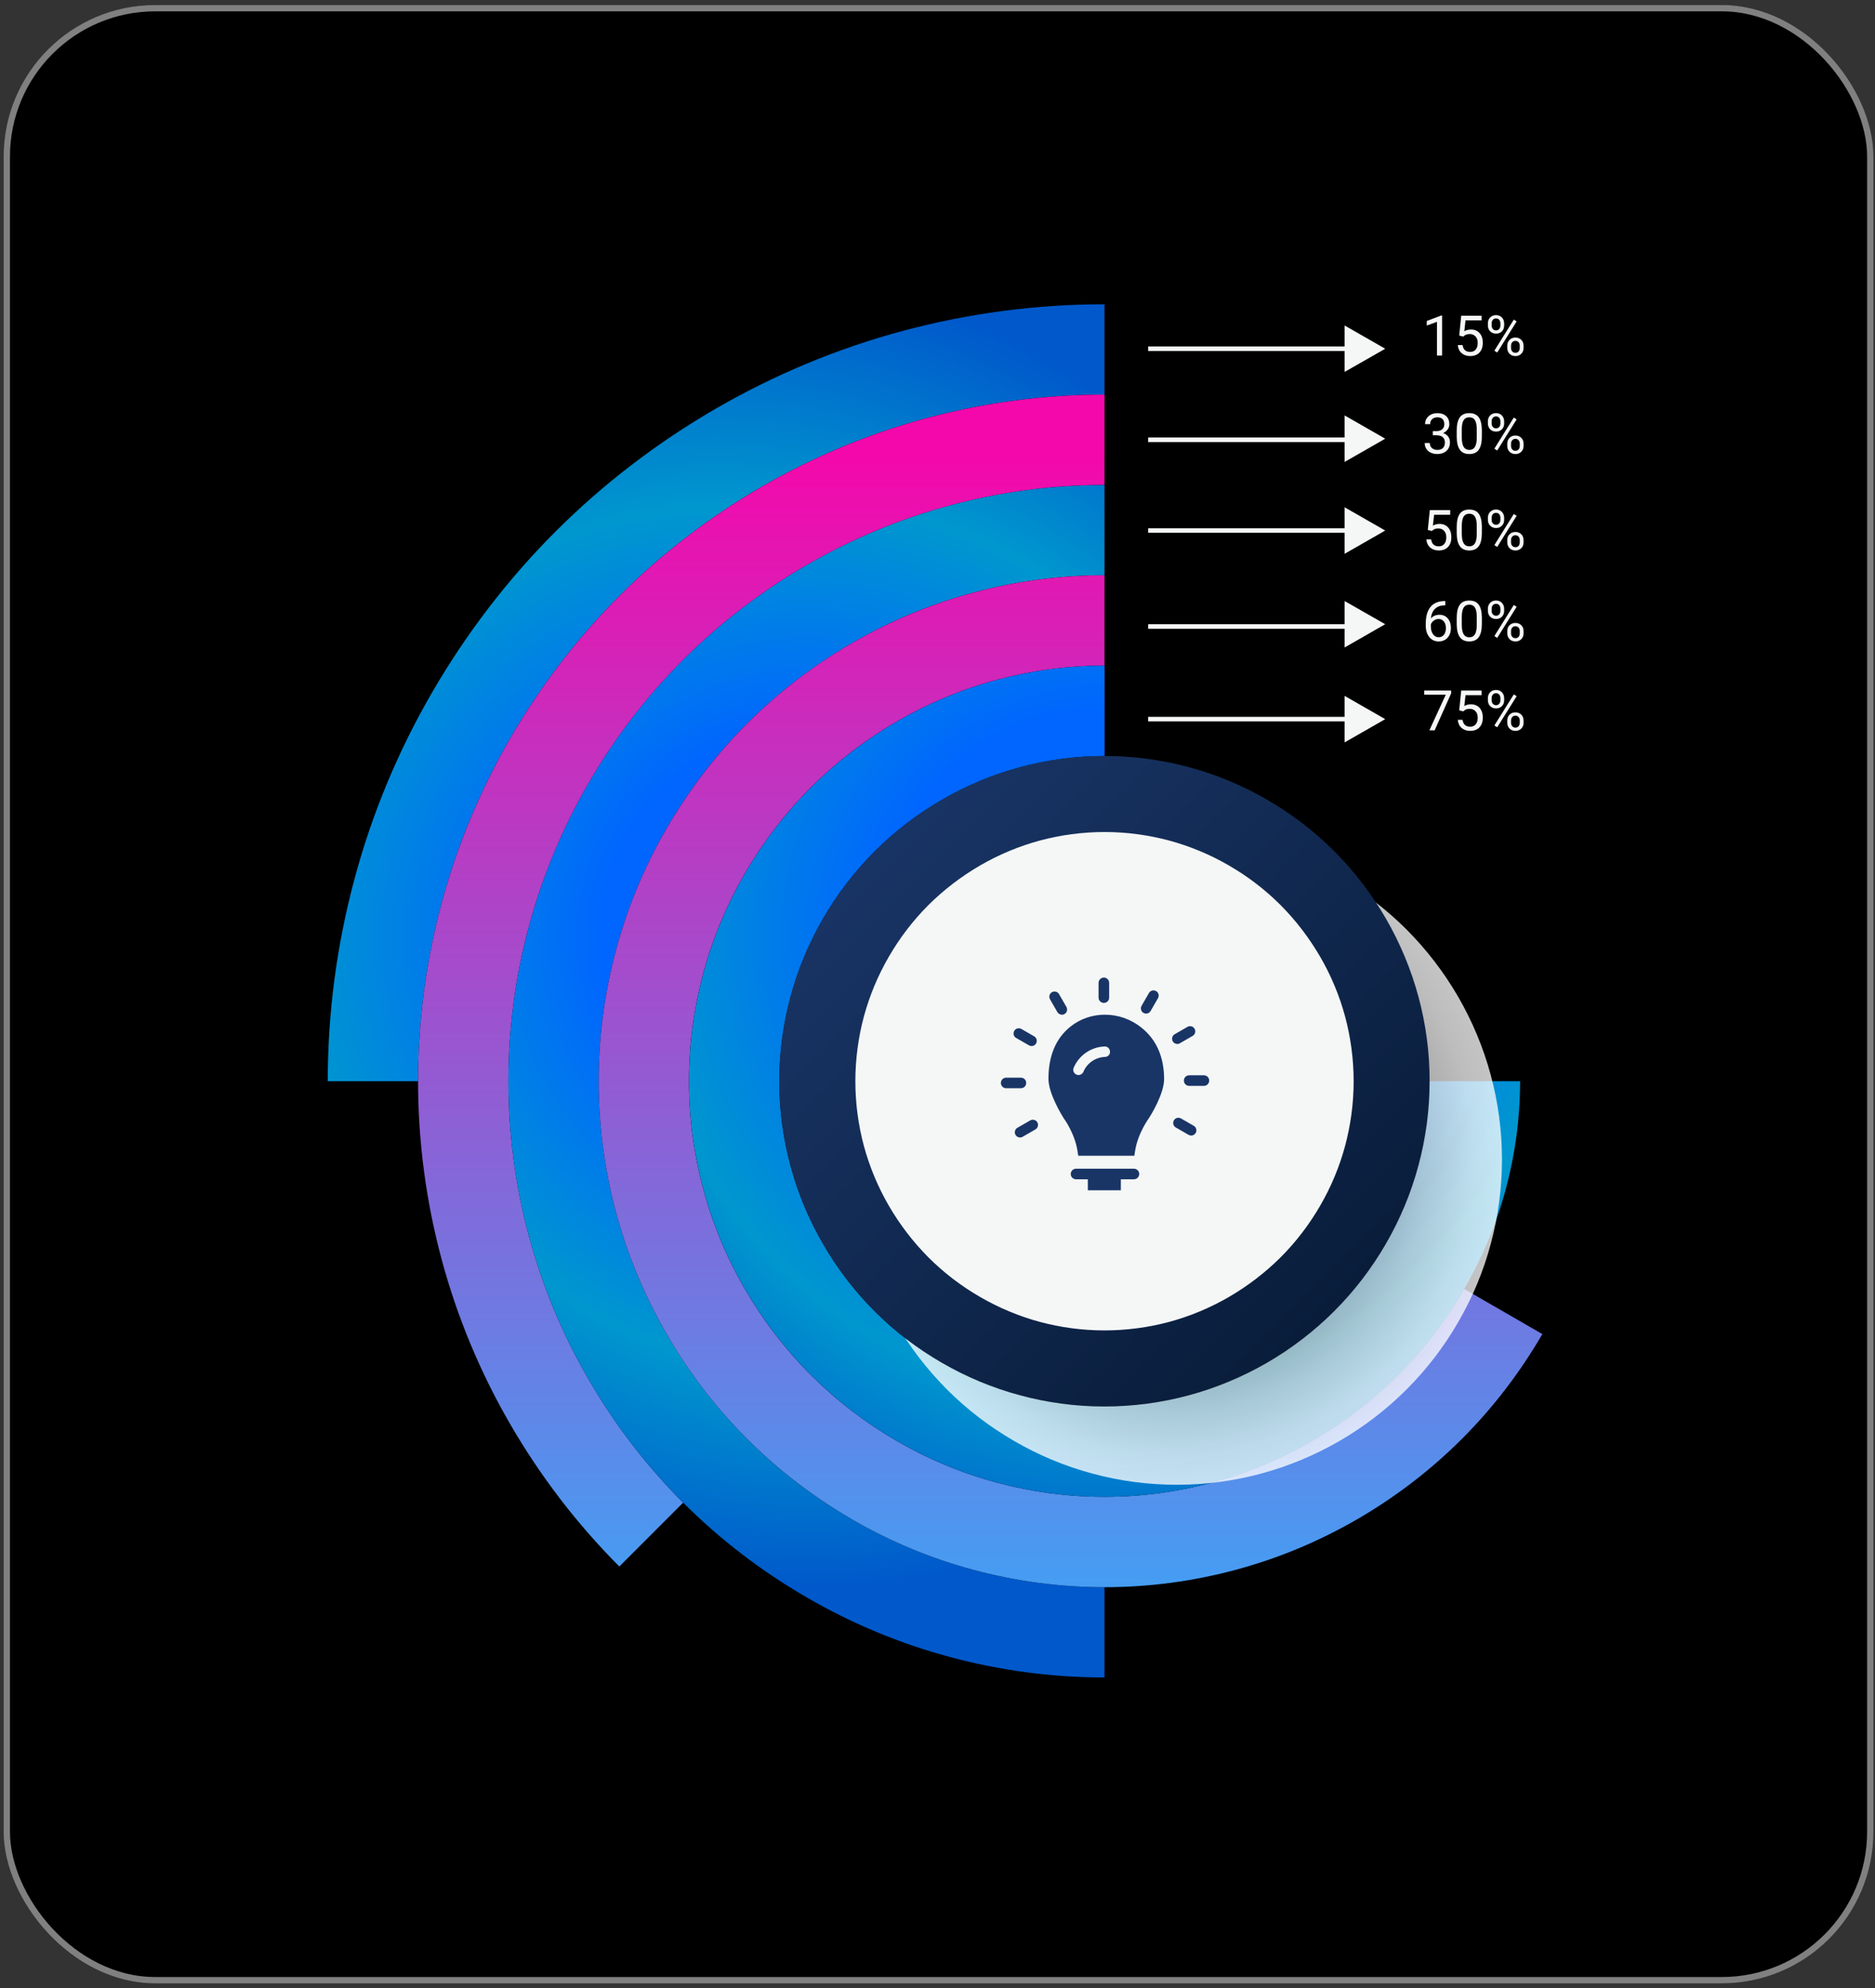 <svg width="183" height="194" viewBox="0 0 183 194" fill="none" xmlns="http://www.w3.org/2000/svg">
<rect x="0" y="0" width="183" height="194" fill="#333333" stroke="none"/>
<rect x="0.356" y="0.491" width="182.491" height="193.035" rx="14.795" fill="black"/>
<rect x="0.664" y="0.799" width="181.875" height="192.418" rx="14.487" stroke="white" stroke-opacity="0.5" stroke-width="0.616"/>
<path d="M107.799 29.69C101.01 29.69 94.441 30.598 88.179 32.269C81.699 33.997 75.575 36.576 69.897 39.853C64.147 43.178 58.859 47.225 54.195 51.889C49.532 56.553 45.484 61.849 42.151 67.599C38.866 73.269 36.295 79.4 34.567 85.881C32.896 92.142 31.988 98.712 31.988 105.501H40.804C40.804 99.507 41.607 93.7 43.092 88.16C44.624 82.442 46.904 77.024 49.807 72.02C52.752 66.942 56.328 62.271 60.449 58.15C64.569 54.03 69.24 50.453 74.318 47.509C79.33 44.605 84.74 42.326 90.458 40.794C95.99 39.309 101.805 38.506 107.799 38.506V29.69Z" fill="url(#paint0_radial)"/>
<path d="M90.458 40.794C84.74 42.327 79.322 44.606 74.318 47.509C69.241 50.453 64.569 54.03 60.449 58.151C56.328 62.271 52.752 66.942 49.807 72.02C46.904 77.032 44.625 82.442 43.092 88.16C41.607 93.692 40.804 99.507 40.804 105.501C40.804 111.495 41.607 117.302 43.092 122.842C44.625 128.56 46.904 133.978 49.807 138.982C52.752 144.059 56.328 148.731 60.449 152.851L66.678 146.622C63.093 143.037 59.994 138.99 57.44 134.578C54.917 130.23 52.938 125.526 51.608 120.554C50.318 115.753 49.621 110.7 49.621 105.501C49.621 100.294 50.318 95.249 51.608 90.447C52.938 85.484 54.917 80.779 57.44 76.424C59.994 72.012 63.101 67.964 66.678 64.379C70.263 60.795 74.31 57.696 78.722 55.141C83.069 52.619 87.774 50.64 92.745 49.31C97.547 48.02 102.6 47.323 107.799 47.323V38.506C101.805 38.506 95.998 39.309 90.458 40.794Z" fill="url(#paint1_linear)"/>
<path d="M60.116 92.727C61.243 88.509 62.922 84.527 65.063 80.828C67.229 77.089 69.865 73.65 72.906 70.609C75.948 67.567 79.387 64.939 83.126 62.766C86.816 60.624 90.807 58.945 95.024 57.818C99.104 56.723 103.386 56.131 107.799 56.131V47.323C102.592 47.323 97.547 48.02 92.745 49.31C87.781 50.64 83.077 52.619 78.722 55.142C74.31 57.696 70.262 60.803 66.677 64.38C63.093 67.965 59.994 72.012 57.439 76.424C54.917 80.771 52.938 85.475 51.608 90.447C50.318 95.249 49.621 100.294 49.621 105.501C49.621 110.708 50.318 115.753 51.608 120.554C52.938 125.518 54.917 130.222 57.439 134.578C59.994 138.99 63.101 143.037 66.677 146.622C70.262 150.207 74.31 153.305 78.722 155.86C83.069 158.383 87.773 160.362 92.745 161.692C97.555 162.981 102.6 163.679 107.799 163.679V154.871C103.378 154.871 99.104 154.279 95.024 153.184C90.807 152.056 86.824 150.377 83.126 148.236C79.387 146.071 75.948 143.435 72.906 140.393C69.865 137.352 67.237 133.913 65.063 130.174C62.922 126.483 61.243 122.493 60.116 118.275C59.021 114.196 58.429 109.913 58.429 105.501C58.429 101.081 59.021 96.806 60.116 92.727Z" fill="url(#paint2_radial)"/>
<path d="M142.902 125.769C141.118 128.843 138.96 131.666 136.462 134.164C133.964 136.662 131.141 138.828 128.068 140.604C125.034 142.364 121.757 143.743 118.294 144.667C114.944 145.568 111.432 146.054 107.799 146.054C104.173 146.054 100.653 145.568 97.304 144.667C93.84 143.743 90.564 142.364 87.53 140.604C84.456 138.82 81.634 136.662 79.136 134.164C76.638 131.666 74.48 128.843 72.696 125.769C70.936 122.736 69.557 119.459 68.632 115.996C67.732 112.646 67.245 109.126 67.245 105.501C67.245 101.875 67.732 98.355 68.632 95.005C69.557 91.542 70.936 88.266 72.696 85.232C74.48 82.158 76.638 79.336 79.136 76.838C81.634 74.339 84.456 72.182 87.53 70.398C90.564 68.638 93.84 67.259 97.304 66.334C100.653 65.434 104.173 64.947 107.799 64.947V56.131C103.379 56.131 99.104 56.723 95.025 57.818C90.807 58.945 86.825 60.624 83.126 62.765C79.387 64.931 75.948 67.567 72.907 70.609C69.865 73.65 67.237 77.089 65.064 80.828C62.922 84.518 61.243 88.509 60.116 92.726C59.021 96.806 58.429 101.089 58.429 105.501C58.429 109.921 59.021 114.195 60.116 118.275C61.243 122.493 62.922 126.475 65.064 130.174C67.229 133.913 69.865 137.352 72.907 140.393C75.948 143.435 79.387 146.062 83.126 148.236C86.816 150.377 90.807 152.056 95.025 153.184C99.104 154.279 103.387 154.871 107.799 154.871C112.219 154.871 116.494 154.279 120.573 153.184C124.791 152.056 128.773 150.377 132.472 148.236C136.211 146.071 139.65 143.435 142.691 140.393C145.733 137.352 148.361 133.913 150.534 130.174L142.902 125.769Z" fill="url(#paint3_linear)"/>
<path d="M139.536 105.501C139.536 108.34 139.155 111.089 138.449 113.717C137.719 116.426 136.641 118.989 135.27 121.365C133.875 123.774 132.18 125.98 130.233 127.935C128.278 129.89 126.072 131.585 123.663 132.98C121.287 134.359 118.724 135.437 116.015 136.159C113.395 136.865 110.646 137.246 107.799 137.246C104.96 137.246 102.211 136.865 99.583 136.159C96.874 135.429 94.311 134.351 91.934 132.98C89.525 131.585 87.319 129.89 85.365 127.943C83.41 125.997 81.715 123.774 80.328 121.373C78.949 118.997 77.87 116.434 77.148 113.725C76.443 111.105 76.062 108.356 76.062 105.509C76.062 102.67 76.443 99.921 77.148 97.293C77.878 94.584 78.957 92.021 80.328 89.644C81.723 87.236 83.418 85.029 85.373 83.075C87.327 81.12 89.534 79.425 91.942 78.038C94.319 76.659 96.882 75.58 99.591 74.859C102.211 74.153 104.96 73.772 107.807 73.772V64.947C104.181 64.947 100.661 65.434 97.312 66.334C93.848 67.259 90.572 68.638 87.538 70.398C84.464 72.182 81.642 74.34 79.144 76.838C76.646 79.336 74.488 82.158 72.704 85.232C70.944 88.266 69.565 91.542 68.64 95.006C67.74 98.355 67.253 101.867 67.253 105.501C67.253 109.126 67.74 112.646 68.64 115.996C69.565 119.459 70.944 122.736 72.704 125.769C74.488 128.843 76.646 131.666 79.144 134.164C81.642 136.662 84.464 138.82 87.538 140.604C90.572 142.364 93.848 143.743 97.312 144.667C100.661 145.568 104.181 146.054 107.807 146.054C111.432 146.054 114.953 145.568 118.302 144.667C121.766 143.743 125.042 142.364 128.076 140.604C131.15 138.82 133.972 136.662 136.47 134.164C138.968 131.666 141.126 128.843 142.91 125.769C144.67 122.736 146.049 119.459 146.974 115.996C147.874 112.646 148.361 109.134 148.361 105.501H139.536Z" fill="url(#paint4_radial)"/>
<path opacity="0.77" d="M145.505 104.925C144.776 102.216 143.697 99.653 142.326 97.276C140.931 94.868 139.236 92.662 137.289 90.707C135.335 88.752 133.129 87.057 130.72 85.67C128.343 84.291 125.78 83.213 123.071 82.491C120.452 81.785 117.702 81.404 114.855 81.404C112.016 81.404 109.267 81.785 106.639 82.491C103.93 83.221 101.367 84.299 98.991 85.67C96.582 87.065 94.376 88.76 92.421 90.707C90.466 92.662 88.771 94.868 87.384 97.276C86.005 99.653 84.927 102.216 84.205 104.925C83.499 107.545 83.118 110.294 83.118 113.141C83.118 115.98 83.499 118.729 84.205 121.357C84.935 124.066 86.013 126.629 87.384 129.006C88.779 131.414 90.474 133.621 92.421 135.575C94.368 137.53 96.59 139.225 98.991 140.612C101.367 141.991 103.93 143.07 106.639 143.791C109.259 144.497 112.008 144.878 114.855 144.878C117.694 144.878 120.443 144.497 123.071 143.791C125.78 143.061 128.343 141.983 130.72 140.612C133.129 139.217 135.335 137.522 137.289 135.567C139.244 133.612 140.939 131.406 142.326 128.997C143.705 126.621 144.784 124.058 145.505 121.349C146.211 118.729 146.592 115.98 146.592 113.133C146.592 110.302 146.211 107.553 145.505 104.925Z" fill="url(#paint5_radial)"/>
<path d="M138.449 97.285C137.719 94.576 136.64 92.013 135.27 89.636C133.875 87.227 132.18 85.021 130.233 83.067C128.278 81.112 126.072 79.417 123.663 78.03C121.287 76.651 118.724 75.572 116.015 74.85C113.395 74.145 110.646 73.764 107.799 73.764C104.96 73.764 102.211 74.145 99.583 74.85C96.874 75.581 94.311 76.659 91.934 78.03C89.525 79.425 87.319 81.12 85.365 83.067C83.41 85.021 81.715 87.227 80.32 89.636C78.941 92.013 77.862 94.576 77.14 97.285C76.435 99.904 76.053 102.654 76.053 105.501C76.053 108.34 76.435 111.089 77.14 113.717C77.87 116.426 78.949 118.989 80.32 121.365C81.715 123.774 83.41 125.98 85.356 127.935C87.303 129.89 89.517 131.585 91.926 132.972C94.303 134.351 96.865 135.429 99.575 136.151C102.194 136.857 104.944 137.238 107.791 137.238C110.629 137.238 113.379 136.857 116.007 136.151C118.716 135.421 121.279 134.343 123.655 132.972C126.064 131.577 128.27 129.882 130.225 127.927C132.18 125.972 133.875 123.766 135.262 121.357C136.64 118.981 137.719 116.418 138.441 113.709C139.147 111.089 139.528 108.34 139.528 105.493C139.536 102.662 139.155 99.913 138.449 97.285Z" fill="url(#paint6_linear)"/>
<path d="M131.287 99.207C130.728 97.13 129.901 95.167 128.846 93.351C127.775 91.51 126.478 89.814 124.985 88.314C123.485 86.813 121.798 85.524 119.949 84.453C118.132 83.399 116.169 82.572 114.093 82.012C112.081 81.477 109.972 81.185 107.799 81.185C105.625 81.185 103.516 81.477 101.505 82.012C99.429 82.572 97.466 83.399 95.649 84.453C93.808 85.524 92.113 86.822 90.612 88.314C89.112 89.814 87.822 91.501 86.751 93.351C85.697 95.167 84.87 97.13 84.31 99.207C83.775 101.218 83.483 103.327 83.483 105.5C83.483 107.674 83.775 109.783 84.31 111.794C84.87 113.871 85.697 115.834 86.751 117.65C87.822 119.491 89.12 121.187 90.612 122.687C92.113 124.188 93.8 125.477 95.649 126.548C97.466 127.602 99.429 128.429 101.505 128.989C103.516 129.524 105.625 129.816 107.799 129.816C109.972 129.816 112.081 129.524 114.093 128.989C116.169 128.429 118.132 127.602 119.949 126.548C121.79 125.477 123.485 124.179 124.985 122.687C126.486 121.187 127.775 119.5 128.846 117.65C129.901 115.834 130.728 113.871 131.287 111.794C131.823 109.783 132.115 107.674 132.115 105.5C132.115 103.327 131.823 101.218 131.287 99.207Z" fill="#F5F7F6"/>
<path d="M131.231 36.292L135.197 34.029L131.231 31.758V33.802H112.057V34.248H131.231V36.292Z" fill="#F5F7F6"/>
<path d="M131.231 42.692H112.057V43.138H131.231V45.076L135.197 42.805L131.231 40.534V42.692Z" fill="#F5F7F6"/>
<path d="M131.231 51.549H112.057V51.987H131.231V54.039L135.197 51.768L131.231 49.497V51.549Z" fill="#F5F7F6"/>
<path d="M131.231 60.908H112.057V61.355H131.231V63.179L135.197 60.908L131.231 58.645V60.908Z" fill="#F5F7F6"/>
<path d="M131.231 69.944H112.057V70.39H131.231V72.442L135.197 70.171L131.231 67.9V69.944Z" fill="#F5F7F6"/>
<path d="M141.632 67.654L140.023 71.261H139.506L141.109 67.782H139.007V67.377H141.632V67.654ZM142.419 69.314L142.616 67.377H144.606V67.833H143.035L142.918 68.892C143.108 68.78 143.324 68.724 143.566 68.724C143.92 68.724 144.201 68.841 144.409 69.076C144.617 69.309 144.721 69.625 144.721 70.023C144.721 70.423 144.612 70.739 144.395 70.97C144.18 71.199 143.879 71.314 143.491 71.314C143.148 71.314 142.868 71.219 142.651 71.029C142.434 70.838 142.31 70.575 142.28 70.239H142.747C142.777 70.461 142.856 70.629 142.984 70.743C143.112 70.855 143.281 70.911 143.491 70.911C143.721 70.911 143.9 70.833 144.03 70.677C144.162 70.52 144.227 70.304 144.227 70.028C144.227 69.769 144.156 69.561 144.014 69.404C143.873 69.246 143.686 69.167 143.451 69.167C143.236 69.167 143.067 69.214 142.944 69.308L142.814 69.415L142.419 69.314ZM145.217 68.124C145.217 67.891 145.291 67.699 145.438 67.548C145.588 67.397 145.779 67.321 146.012 67.321C146.248 67.321 146.44 67.397 146.585 67.55C146.733 67.701 146.807 67.898 146.807 68.14V68.329C146.807 68.564 146.732 68.756 146.583 68.905C146.435 69.053 146.247 69.127 146.017 69.127C145.786 69.127 145.595 69.053 145.444 68.905C145.293 68.756 145.217 68.558 145.217 68.311V68.124ZM145.585 68.329C145.585 68.468 145.624 68.583 145.702 68.673C145.781 68.762 145.886 68.807 146.017 68.807C146.144 68.807 146.245 68.763 146.321 68.676C146.4 68.589 146.439 68.47 146.439 68.319V68.124C146.439 67.985 146.4 67.87 146.324 67.78C146.248 67.689 146.144 67.644 146.012 67.644C145.88 67.644 145.776 67.689 145.7 67.78C145.623 67.87 145.585 67.989 145.585 68.135V68.329ZM147.108 70.308C147.108 70.076 147.182 69.884 147.33 69.735C147.479 69.584 147.67 69.508 147.903 69.508C148.136 69.508 148.327 69.583 148.477 69.732C148.626 69.882 148.701 70.08 148.701 70.327V70.516C148.701 70.749 148.626 70.942 148.477 71.093C148.329 71.242 148.14 71.317 147.908 71.317C147.677 71.317 147.486 71.243 147.335 71.095C147.184 70.946 147.108 70.748 147.108 70.501V70.308ZM147.476 70.516C147.476 70.657 147.515 70.773 147.594 70.863C147.672 70.952 147.777 70.997 147.908 70.997C148.037 70.997 148.139 70.953 148.215 70.866C148.292 70.777 148.33 70.657 148.33 70.506V70.308C148.33 70.168 148.291 70.053 148.213 69.964C148.136 69.875 148.033 69.831 147.903 69.831C147.777 69.831 147.674 69.875 147.594 69.964C147.515 70.052 147.476 70.17 147.476 70.319V70.516ZM146.129 70.967L145.849 70.791L147.746 67.756L148.026 67.932L146.129 70.967Z" fill="#F5F7F6"/>
<path d="M141.061 58.649V59.068H140.97C140.586 59.075 140.28 59.188 140.053 59.409C139.825 59.629 139.694 59.94 139.658 60.34C139.863 60.105 140.142 59.988 140.496 59.988C140.833 59.988 141.103 60.107 141.304 60.345C141.507 60.584 141.608 60.891 141.608 61.268C141.608 61.668 141.499 61.988 141.28 62.228C141.063 62.468 140.771 62.589 140.405 62.589C140.033 62.589 139.732 62.446 139.501 62.162C139.269 61.875 139.154 61.507 139.154 61.057V60.868C139.154 60.153 139.306 59.607 139.61 59.23C139.916 58.851 140.37 58.658 140.973 58.649H141.061ZM140.413 60.398C140.244 60.398 140.088 60.449 139.946 60.551C139.804 60.652 139.705 60.779 139.65 60.932V61.113C139.65 61.434 139.722 61.691 139.866 61.887C140.01 62.083 140.19 62.18 140.405 62.18C140.627 62.18 140.801 62.099 140.928 61.935C141.056 61.771 141.12 61.557 141.12 61.292C141.12 61.025 141.055 60.81 140.925 60.647C140.797 60.481 140.626 60.398 140.413 60.398ZM144.628 60.879C144.628 61.457 144.529 61.886 144.331 62.167C144.134 62.448 143.825 62.589 143.406 62.589C142.991 62.589 142.685 62.452 142.486 62.178C142.286 61.902 142.183 61.491 142.176 60.945V60.286C142.176 59.716 142.275 59.291 142.472 59.014C142.67 58.737 142.979 58.598 143.4 58.598C143.818 58.598 144.126 58.732 144.323 59.001C144.521 59.267 144.622 59.68 144.628 60.239V60.879ZM144.134 60.204C144.134 59.786 144.075 59.482 143.958 59.291C143.841 59.099 143.655 59.003 143.4 59.003C143.148 59.003 142.964 59.099 142.848 59.289C142.733 59.479 142.673 59.772 142.67 60.166V60.956C142.67 61.376 142.73 61.686 142.851 61.887C142.974 62.086 143.159 62.186 143.406 62.186C143.649 62.186 143.83 62.092 143.947 61.903C144.066 61.715 144.129 61.417 144.134 61.012V60.204ZM145.217 59.398C145.217 59.165 145.291 58.973 145.438 58.822C145.588 58.671 145.779 58.595 146.012 58.595C146.248 58.595 146.44 58.672 146.585 58.825C146.733 58.976 146.807 59.172 146.807 59.414V59.604C146.807 59.838 146.732 60.03 146.583 60.18C146.435 60.327 146.247 60.401 146.017 60.401C145.786 60.401 145.595 60.327 145.444 60.18C145.293 60.03 145.217 59.832 145.217 59.585V59.398ZM145.585 59.604C145.585 59.742 145.624 59.857 145.702 59.948C145.781 60.037 145.886 60.081 146.017 60.081C146.144 60.081 146.245 60.038 146.321 59.95C146.4 59.863 146.439 59.744 146.439 59.593V59.398C146.439 59.26 146.4 59.145 146.324 59.054C146.248 58.963 146.144 58.918 146.012 58.918C145.88 58.918 145.776 58.963 145.7 59.054C145.623 59.145 145.585 59.263 145.585 59.409V59.604ZM147.108 61.583C147.108 61.35 147.182 61.159 147.33 61.009C147.479 60.858 147.67 60.783 147.903 60.783C148.136 60.783 148.327 60.857 148.477 61.007C148.626 61.156 148.701 61.354 148.701 61.602V61.791C148.701 62.024 148.626 62.216 148.477 62.367C148.329 62.517 148.14 62.591 147.908 62.591C147.677 62.591 147.486 62.517 147.335 62.37C147.184 62.22 147.108 62.022 147.108 61.775V61.583ZM147.476 61.791C147.476 61.931 147.515 62.047 147.594 62.138C147.672 62.227 147.777 62.271 147.908 62.271C148.037 62.271 148.139 62.227 148.215 62.14C148.292 62.051 148.33 61.931 148.33 61.78V61.583C148.33 61.442 148.291 61.328 148.213 61.239C148.136 61.15 148.033 61.105 147.903 61.105C147.777 61.105 147.674 61.15 147.594 61.239C147.515 61.326 147.476 61.444 147.476 61.593V61.791ZM146.129 62.242L145.849 62.066L147.746 59.03L148.026 59.206L146.129 62.242Z" fill="#F5F7F6"/>
<path d="M139.351 51.711L139.549 49.774H141.539V50.23H139.967L139.85 51.289C140.04 51.178 140.256 51.121 140.498 51.121C140.852 51.121 141.133 51.239 141.341 51.474C141.549 51.706 141.653 52.022 141.653 52.42C141.653 52.821 141.545 53.136 141.328 53.367C141.113 53.597 140.811 53.712 140.424 53.712C140.08 53.712 139.8 53.616 139.583 53.426C139.366 53.236 139.243 52.973 139.213 52.637H139.679C139.71 52.859 139.789 53.027 139.917 53.141C140.045 53.253 140.214 53.309 140.424 53.309C140.653 53.309 140.833 53.23 140.962 53.074C141.094 52.917 141.16 52.702 141.16 52.426C141.16 52.166 141.089 51.958 140.946 51.802C140.806 51.643 140.618 51.564 140.384 51.564C140.168 51.564 139.999 51.611 139.877 51.706L139.746 51.812L139.351 51.711ZM144.628 52.002C144.628 52.58 144.529 53.009 144.331 53.29C144.134 53.571 143.825 53.712 143.406 53.712C142.991 53.712 142.685 53.575 142.486 53.301C142.286 53.025 142.183 52.614 142.176 52.068V51.41C142.176 50.839 142.275 50.415 142.472 50.137C142.67 49.86 142.979 49.721 143.4 49.721C143.818 49.721 144.126 49.855 144.323 50.124C144.521 50.391 144.622 50.803 144.628 51.361V52.002ZM144.134 51.327C144.134 50.909 144.075 50.605 143.958 50.415C143.841 50.222 143.655 50.127 143.4 50.127C143.148 50.127 142.964 50.222 142.848 50.412C142.733 50.602 142.673 50.895 142.67 51.289V52.079C142.67 52.499 142.73 52.809 142.851 53.01C142.974 53.209 143.159 53.309 143.406 53.309C143.649 53.309 143.83 53.215 143.947 53.026C144.066 52.837 144.129 52.541 144.134 52.135V51.327ZM145.217 50.521C145.217 50.288 145.291 50.096 145.438 49.945C145.588 49.794 145.779 49.718 146.012 49.718C146.248 49.718 146.44 49.795 146.585 49.948C146.733 50.099 146.807 50.295 146.807 50.537V50.727C146.807 50.961 146.732 51.154 146.583 51.303C146.435 51.45 146.247 51.524 146.017 51.524C145.786 51.524 145.595 51.45 145.444 51.303C145.293 51.154 145.217 50.955 145.217 50.708V50.521ZM145.585 50.727C145.585 50.865 145.624 50.98 145.702 51.071C145.781 51.16 145.886 51.204 146.017 51.204C146.144 51.204 146.245 51.161 146.321 51.073C146.4 50.986 146.439 50.867 146.439 50.716V50.521C146.439 50.383 146.4 50.268 146.324 50.177C146.248 50.087 146.144 50.041 146.012 50.041C145.88 50.041 145.776 50.087 145.7 50.177C145.623 50.268 145.585 50.386 145.585 50.532V50.727ZM147.108 52.706C147.108 52.473 147.182 52.282 147.33 52.132C147.479 51.981 147.67 51.906 147.903 51.906C148.136 51.906 148.327 51.98 148.477 52.13C148.626 52.279 148.701 52.477 148.701 52.725V52.914C148.701 53.147 148.626 53.339 148.477 53.49C148.329 53.639 148.14 53.714 147.908 53.714C147.677 53.714 147.486 53.64 147.335 53.493C147.184 53.343 147.108 53.145 147.108 52.898V52.706ZM147.476 52.914C147.476 53.054 147.515 53.17 147.594 53.261C147.672 53.35 147.777 53.394 147.908 53.394C148.037 53.394 148.139 53.351 148.215 53.263C148.292 53.175 148.33 53.054 148.33 52.903V52.706C148.33 52.565 148.291 52.451 148.213 52.362C148.136 52.273 148.033 52.228 147.903 52.228C147.777 52.228 147.674 52.273 147.594 52.362C147.515 52.449 147.476 52.567 147.476 52.717V52.914ZM146.129 53.365L145.849 53.189L147.746 50.153L148.026 50.329L146.129 53.365Z" fill="#F5F7F6"/>
<path d="M139.842 42.068H140.213C140.446 42.064 140.629 42.003 140.762 41.883C140.896 41.764 140.962 41.603 140.962 41.401C140.962 40.945 140.736 40.718 140.282 40.718C140.069 40.718 139.898 40.779 139.77 40.902C139.644 41.023 139.581 41.184 139.581 41.385H139.087C139.087 41.077 139.199 40.822 139.423 40.619C139.649 40.415 139.935 40.312 140.282 40.312C140.649 40.312 140.936 40.409 141.144 40.603C141.352 40.797 141.456 41.066 141.456 41.411C141.456 41.58 141.401 41.744 141.291 41.902C141.182 42.06 141.034 42.179 140.845 42.257C141.058 42.325 141.223 42.437 141.339 42.593C141.456 42.749 141.515 42.941 141.515 43.166C141.515 43.515 141.401 43.792 141.173 43.996C140.946 44.201 140.649 44.303 140.285 44.303C139.92 44.303 139.623 44.204 139.394 44.007C139.166 43.809 139.052 43.549 139.052 43.225H139.549C139.549 43.43 139.615 43.593 139.749 43.716C139.882 43.839 140.061 43.9 140.285 43.9C140.523 43.9 140.705 43.838 140.832 43.713C140.958 43.589 141.021 43.41 141.021 43.177C141.021 42.951 140.952 42.778 140.813 42.657C140.674 42.536 140.474 42.474 140.213 42.47H139.842V42.068ZM144.628 42.593C144.628 43.171 144.529 43.6 144.331 43.881C144.134 44.162 143.825 44.303 143.406 44.303C142.991 44.303 142.685 44.166 142.486 43.892C142.286 43.616 142.183 43.206 142.176 42.66V42.001C142.176 41.43 142.275 41.006 142.472 40.728C142.67 40.451 142.979 40.312 143.4 40.312C143.818 40.312 144.126 40.447 144.323 40.715C144.521 40.982 144.622 41.394 144.628 41.953V42.593ZM144.134 41.918C144.134 41.5 144.075 41.196 143.958 41.006C143.841 40.814 143.655 40.718 143.4 40.718C143.148 40.718 142.964 40.813 142.848 41.003C142.733 41.194 142.673 41.486 142.67 41.881V42.67C142.67 43.09 142.73 43.4 142.851 43.601C142.974 43.8 143.159 43.9 143.406 43.9C143.649 43.9 143.83 43.806 143.947 43.617C144.066 43.429 144.129 43.132 144.134 42.726V41.918ZM145.217 41.113C145.217 40.88 145.291 40.688 145.438 40.536C145.588 40.385 145.779 40.31 146.012 40.31C146.248 40.31 146.44 40.386 146.585 40.539C146.733 40.69 146.807 40.887 146.807 41.129V41.318C146.807 41.553 146.732 41.745 146.583 41.894C146.435 42.042 146.247 42.115 146.017 42.115C145.786 42.115 145.595 42.042 145.444 41.894C145.293 41.745 145.217 41.547 145.217 41.299V41.113ZM145.585 41.318C145.585 41.457 145.624 41.571 145.702 41.662C145.781 41.751 145.886 41.795 146.017 41.795C146.144 41.795 146.245 41.752 146.321 41.665C146.4 41.578 146.439 41.459 146.439 41.307V41.113C146.439 40.974 146.4 40.859 146.324 40.769C146.248 40.678 146.144 40.632 146.012 40.632C145.88 40.632 145.776 40.678 145.7 40.769C145.623 40.859 145.585 40.977 145.585 41.123V41.318ZM147.108 43.297C147.108 43.064 147.182 42.873 147.33 42.724C147.479 42.573 147.67 42.497 147.903 42.497C148.136 42.497 148.327 42.572 148.477 42.721C148.626 42.87 148.701 43.069 148.701 43.316V43.505C148.701 43.738 148.626 43.93 148.477 44.081C148.329 44.231 148.14 44.306 147.908 44.306C147.677 44.306 147.486 44.232 147.335 44.084C147.184 43.935 147.108 43.736 147.108 43.489V43.297ZM147.476 43.505C147.476 43.646 147.515 43.761 147.594 43.852C147.672 43.941 147.777 43.985 147.908 43.985C148.037 43.985 148.139 43.942 148.215 43.855C148.292 43.766 148.33 43.646 148.33 43.495V43.297C148.33 43.157 148.291 43.042 148.213 42.953C148.136 42.864 148.033 42.82 147.903 42.82C147.777 42.82 147.674 42.864 147.594 42.953C147.515 43.04 147.476 43.158 147.476 43.308V43.505ZM146.129 43.956L145.849 43.78L147.746 40.745L148.026 40.92L146.129 43.956Z" fill="#F5F7F6"/>
<path d="M140.746 34.69H140.25V31.401L139.255 31.766V31.318L140.669 30.787H140.746V34.69ZM142.419 32.743L142.616 30.806H144.606V31.262H143.035L142.918 32.321C143.108 32.209 143.324 32.153 143.566 32.153C143.92 32.153 144.201 32.271 144.409 32.505C144.617 32.738 144.721 33.054 144.721 33.452C144.721 33.852 144.612 34.168 144.395 34.399C144.18 34.629 143.879 34.743 143.491 34.743C143.148 34.743 142.868 34.648 142.651 34.458C142.434 34.268 142.31 34.004 142.28 33.668H142.747C142.777 33.891 142.856 34.059 142.984 34.172C143.112 34.285 143.281 34.34 143.491 34.34C143.721 34.34 143.9 34.262 144.03 34.106C144.162 33.949 144.227 33.733 144.227 33.458C144.227 33.198 144.156 32.99 144.014 32.833C143.873 32.675 143.686 32.596 143.451 32.596C143.236 32.596 143.067 32.643 142.944 32.737L142.814 32.844L142.419 32.743ZM145.217 31.553C145.217 31.32 145.291 31.128 145.438 30.977C145.588 30.826 145.779 30.75 146.012 30.75C146.248 30.75 146.44 30.827 146.585 30.98C146.733 31.131 146.807 31.327 146.807 31.569V31.758C146.807 31.993 146.732 32.185 146.583 32.335C146.435 32.482 146.247 32.556 146.017 32.556C145.786 32.556 145.595 32.482 145.444 32.335C145.293 32.185 145.217 31.987 145.217 31.74V31.553ZM145.585 31.758C145.585 31.897 145.624 32.012 145.702 32.102C145.781 32.191 145.886 32.236 146.017 32.236C146.144 32.236 146.245 32.192 146.321 32.105C146.4 32.018 146.439 31.899 146.439 31.748V31.553C146.439 31.414 146.4 31.3 146.324 31.209C146.248 31.118 146.144 31.073 146.012 31.073C145.88 31.073 145.776 31.118 145.7 31.209C145.623 31.3 145.585 31.418 145.585 31.564V31.758ZM147.108 33.738C147.108 33.505 147.182 33.313 147.33 33.164C147.479 33.013 147.67 32.937 147.903 32.937C148.136 32.937 148.327 33.012 148.477 33.161C148.626 33.311 148.701 33.509 148.701 33.756V33.946C148.701 34.179 148.626 34.371 148.477 34.522C148.329 34.671 148.14 34.746 147.908 34.746C147.677 34.746 147.486 34.672 147.335 34.525C147.184 34.375 147.108 34.177 147.108 33.93V33.738ZM147.476 33.946C147.476 34.086 147.515 34.202 147.594 34.292C147.672 34.381 147.777 34.426 147.908 34.426C148.037 34.426 148.139 34.382 148.215 34.295C148.292 34.206 148.33 34.086 148.33 33.935V33.738C148.33 33.597 148.291 33.483 148.213 33.394C148.136 33.305 148.033 33.26 147.903 33.26C147.777 33.26 147.674 33.305 147.594 33.394C147.515 33.481 147.476 33.599 147.476 33.748V33.946ZM146.129 34.397L145.849 34.221L147.746 31.185L148.026 31.361L146.129 34.397Z" fill="#F5F7F6"/>
<path d="M111.377 100.249C109.326 98.619 106.419 98.592 104.449 100.195C103.037 101.336 102.33 103.048 102.33 105.262C102.33 106.729 103.648 108.834 103.811 109.106C103.824 109.119 104.911 110.586 105.169 112.339L105.237 112.773H110.711L110.779 112.339C111.037 110.586 112.124 109.119 112.151 109.079C112.3 108.848 113.618 106.742 113.618 105.275C113.604 103.102 112.857 101.418 111.377 100.249ZM107.859 103.129C106.935 103.156 106.093 103.727 105.74 104.583C105.658 104.773 105.468 104.895 105.264 104.895C105.196 104.895 105.128 104.881 105.061 104.854C104.802 104.746 104.68 104.447 104.789 104.189C105.305 102.966 106.5 102.151 107.818 102.11C108.09 102.097 108.334 102.328 108.334 102.613C108.361 102.885 108.144 103.116 107.859 103.129Z" fill="#193566"/>
<path d="M110.67 115.069H105.02C104.735 115.069 104.504 114.838 104.504 114.553C104.504 114.268 104.735 114.037 105.02 114.037H110.67C110.956 114.037 111.187 114.268 111.187 114.553C111.187 114.838 110.956 115.069 110.67 115.069Z" fill="#193566"/>
<path d="M109.394 114.797H106.174V116.142H109.394V114.797Z" fill="#193566"/>
<path d="M107.736 97.859C107.451 97.859 107.22 97.628 107.22 97.343V95.903C107.22 95.618 107.451 95.387 107.736 95.387C108.022 95.387 108.253 95.618 108.253 95.903V97.343C108.253 97.642 108.022 97.859 107.736 97.859Z" fill="#193566"/>
<path d="M103.648 99.013C103.471 99.013 103.295 98.918 103.2 98.755L102.48 97.506C102.344 97.261 102.425 96.949 102.67 96.813C102.914 96.677 103.227 96.759 103.363 97.003L104.083 98.253C104.218 98.497 104.137 98.81 103.892 98.946C103.824 99 103.743 99.013 103.648 99.013Z" fill="#193566"/>
<path d="M100.687 102.07C100.605 102.07 100.51 102.043 100.429 102.002L99.179 101.282C98.934 101.146 98.853 100.834 98.989 100.589C99.125 100.345 99.437 100.263 99.681 100.399L100.931 101.119C101.176 101.255 101.257 101.567 101.121 101.812C101.04 101.975 100.863 102.07 100.687 102.07Z" fill="#193566"/>
<path d="M99.641 106.186H98.201C97.916 106.186 97.685 105.955 97.685 105.669C97.685 105.384 97.916 105.153 98.201 105.153H99.641C99.926 105.153 100.157 105.384 100.157 105.669C100.157 105.955 99.926 106.186 99.641 106.186Z" fill="#193566"/>
<path d="M99.559 110.994C99.383 110.994 99.206 110.899 99.111 110.736C98.975 110.491 99.057 110.179 99.301 110.043L100.551 109.323C100.795 109.187 101.108 109.269 101.244 109.513C101.38 109.758 101.298 110.07 101.054 110.206L99.804 110.926C99.736 110.967 99.641 110.994 99.559 110.994Z" fill="#193566"/>
<path d="M116.267 110.804C116.185 110.804 116.09 110.777 116.009 110.736L114.759 110.016C114.515 109.88 114.433 109.568 114.569 109.323C114.705 109.079 115.017 108.997 115.262 109.133L116.511 109.853C116.756 109.989 116.837 110.301 116.701 110.546C116.606 110.709 116.443 110.804 116.267 110.804Z" fill="#193566"/>
<path d="M117.503 105.955H116.063C115.778 105.955 115.547 105.724 115.547 105.439C115.547 105.153 115.778 104.922 116.063 104.922H117.503C117.788 104.922 118.019 105.153 118.019 105.439C118.019 105.724 117.788 105.955 117.503 105.955Z" fill="#193566"/>
<path d="M114.908 101.866C114.732 101.866 114.555 101.771 114.46 101.608C114.324 101.363 114.406 101.051 114.65 100.915L115.9 100.195C116.145 100.059 116.457 100.141 116.593 100.385C116.729 100.63 116.647 100.942 116.403 101.078L115.153 101.798C115.085 101.852 114.99 101.866 114.908 101.866Z" fill="#193566"/>
<path d="M111.866 98.905C111.784 98.905 111.689 98.878 111.608 98.837C111.363 98.701 111.282 98.389 111.417 98.144L112.137 96.895C112.273 96.65 112.586 96.569 112.83 96.705C113.075 96.84 113.156 97.153 113.02 97.397L112.3 98.647C112.205 98.81 112.029 98.905 111.866 98.905Z" fill="#193566"/>
<defs>
<radialGradient id="paint0_radial" cx="0" cy="0" r="1" gradientUnits="userSpaceOnUse" gradientTransform="translate(69.894 91.324) rotate(-90) scale(65.232)">
<stop stop-color="#0066FF"/>
<stop offset="0.276" stop-color="#0066FF"/>
<stop offset="0.641" stop-color="#0097CE"/>
<stop offset="1" stop-color="#0058CB"/>
</radialGradient>
<linearGradient id="paint1_linear" x1="74.301" y1="173.745" x2="74.301" y2="42.839" gradientUnits="userSpaceOnUse">
<stop stop-color="#27B7FF"/>
<stop offset="0.99" stop-color="#F408AB"/>
</linearGradient>
<radialGradient id="paint2_radial" cx="0" cy="0" r="1" gradientUnits="userSpaceOnUse" gradientTransform="translate(78.709 91.324) rotate(-90) scale(65.232)">
<stop stop-color="#0066FF"/>
<stop offset="0.307" stop-color="#0066FF"/>
<stop offset="0.651" stop-color="#0097CE"/>
<stop offset="0.982" stop-color="#0058CB"/>
</radialGradient>
<linearGradient id="paint3_linear" x1="104.482" y1="173.745" x2="104.482" y2="42.838" gradientUnits="userSpaceOnUse">
<stop stop-color="#27B7FF"/>
<stop offset="0.99" stop-color="#F408AB"/>
</linearGradient>
<radialGradient id="paint4_radial" cx="0" cy="0" r="1" gradientUnits="userSpaceOnUse" gradientTransform="translate(107.8 91.324) rotate(-90) scale(65.231)">
<stop stop-color="#0066FF"/>
<stop offset="0.339" stop-color="#0066FF"/>
<stop offset="0.693" stop-color="#0097CE"/>
<stop offset="0.982" stop-color="#0058CB"/>
</radialGradient>
<radialGradient id="paint5_radial" cx="0" cy="0" r="1" gradientUnits="userSpaceOnUse" gradientTransform="translate(114.852 113.141) scale(31.737)">
<stop offset="0"/>
<stop offset="0.089" stop-color="#1D1D1D"/>
<stop offset="0.346" stop-color="#6C6C6C"/>
<stop offset="0.575" stop-color="#ABABAB"/>
<stop offset="0.767" stop-color="#D9D9D9"/>
<stop offset="0.914" stop-color="#F5F5F5"/>
<stop offset="1" stop-color="white"/>
</radialGradient>
<linearGradient id="paint6_linear" x1="136.008" y1="133.71" x2="83.875" y2="81.577" gradientUnits="userSpaceOnUse">
<stop stop-color="#071A35"/>
<stop offset="1" stop-color="#193566"/>
</linearGradient>
</defs>
</svg>
